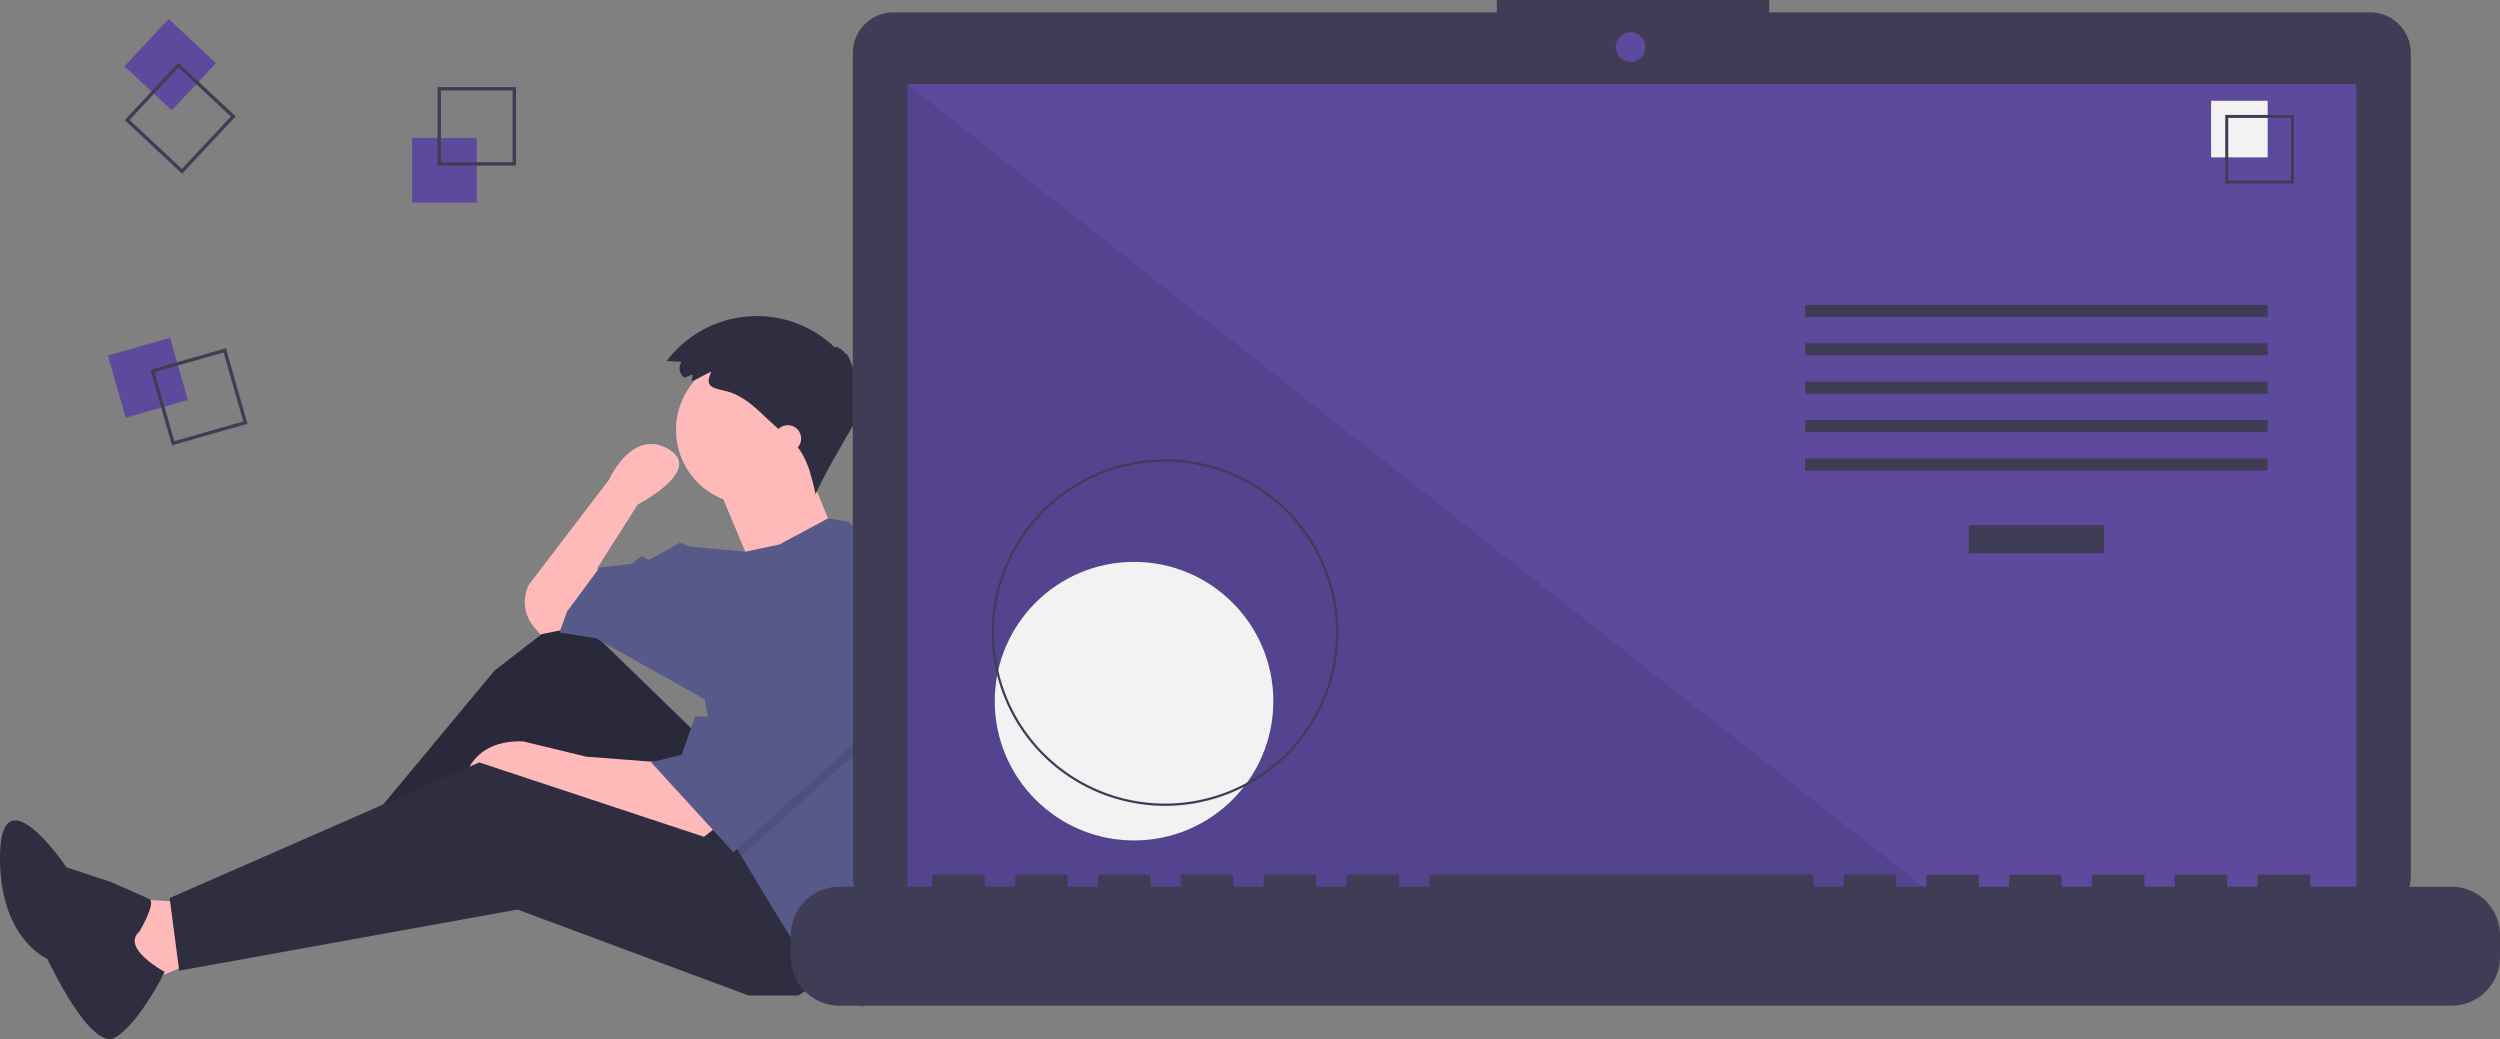 <svg xmlns="http://www.w3.org/2000/svg" width="612.343" height="254.5" viewBox="0 0 612.343 254.5"><rect x="0" y="0" width="612.343" height="254.5" fill="#808080" stroke="none"/><g transform="translate(0 0)"><path d="M66.812,389.776l-14.04-.936,4.68,21.061,15.912-6.552Z" transform="translate(-22.918 -168.871)" fill="#ffb9b9"/><path d="M237.193,296.569l-32.761-31.825-18.721,14.509-36.973,44.461,4.212,6.552,44.929-30.421L228.3,339.626l29.017-14.508Z" transform="translate(-64.596 -114.977)" fill="#2f2e41"/><path d="M237.193,296.569l-32.761-31.825-18.721,14.509-36.973,44.461,4.212,6.552,44.929-30.421L228.3,339.626l29.017-14.508Z" transform="translate(-64.596 -114.977)" opacity="0.1"/><path d="M321.059,567.111l-4.212,3.276-34.165-11.7-7.956-3.276-15.912,3.276s0-13.1,14.976-12.636l15.444,3.744,18.252,1.4Z" transform="translate(-145.654 -364.459)" fill="#ffb9b9"/><path d="M237.726,380.647l-10.3,6.552H215.262l-56.629-21.061L75.794,381.115l-2.34-17.785L149.272,330.1l66.458,22Z" transform="translate(-31.901 -143.361)" fill="#2f2e41"/><path d="M296.83,462.529l-7.02,1.4-1.53-1.785A9.457,9.457,0,0,1,287,451.764h0l19.656-25.741s5.616-12.636,14.508-7.488-7.488,13.572-7.488,13.572l-9.828,15.444.936,7.956Z" transform="translate(-157.462 -308.549)" fill="#ffb9b9"/><circle cx="18.252" cy="18.252" r="18.252" transform="translate(165.577 87.054)" fill="#ffb9b9"/><path d="M369.258,431.172l8.424,20.124,20.124-8.424s-6.552-15.912-6.552-16.38S369.258,431.172,369.258,431.172Z" transform="translate(-193.619 -312.527)" fill="#ffb9b9"/><path d="M395.034,500.715a104.868,104.868,0,0,1-5.143,32.436l-1.367,4.2-6.552,29.953-7.02,1.872-5.148-6.552-10.3-7.488-7.488-12.168-6.421-10.7-2-3.342-7.02-35.1L309.9,478.855l-8.892-1.4,1.872-5.148,7.956-10.764,7.956-.936,2.34-1.872,1.872.936,7.488-4.212,2.34.936,13.685,1.273,8.312-1.741,11.953-6.416,4.9.8,16.848,14.04a104.78,104.78,0,0,1,6.51,36.369Z" transform="translate(-163.977 -322.535)" fill="#575a89"/><path d="M92.944,607.475s4.192-7.1,2.421-7.934-9.29-4.136-9.29-4.136l-11.027-3.654s-15.911-23.647-16.26-3.083,11.585,25.507,11.585,25.507,10.644,22.907,16.673,19.254,12.063-16.052,12.063-16.052S88.237,611.531,92.944,607.475Z" transform="translate(-58.78 -379.323)" fill="#2f2e41"/><path d="M359.531,290.518l-17.785,11.7L315.2,326.152l-2-3.342-5.616-28.08h1.4l14.509-26.676Z" transform="translate(-133.581 -116.414)" opacity="0.1"/><path d="M312.357,263.09l-14.509,26.676H292.7l-3.276,9.36L281.936,301l20.124,22,28.548-25.741,17.785-11.7Z" transform="translate(-122.443 -114.259)" fill="#575a89"/><path d="M353.774,376.227l-1.978.761a2.761,2.761,0,0,1-.706-3.881l-3.655-.171a27.6,27.6,0,0,1,41.2-3.321c.166-.573,1.98.542,2.721,1.672.249-.933,1.95,3.575,2.551,6.762.279-1.061,1.349.652.411,2.3.594-.087.863,1.434.4,2.281.65-.305.541,1.51-.164,2.723.928-.082-7.318,12.715-10.656,20.193-.969-4.454-2.059-9.144-5.185-12.462-.531-.564-1.113-1.078-1.694-1.59l-3.142-2.773c-3.653-3.225-6.977-7.2-11.843-8.41-3.345-.828-5.459-1.015-3.637-4.784-1.647.687-3.185,1.709-4.846,2.347C353.575,377.343,353.807,376.754,353.774,376.227Z" transform="translate(-184.142 -284.493)" fill="#2f2e41"/><circle cx="3.276" cy="3.276" r="3.276" transform="translate(189.679 104.136)" fill="#ffb9b9"/><rect width="15.84" height="15.84" transform="translate(100.944 33.778)" fill="#5d4a9d"/><path d="M267.454,282H248.22V262.77h19.234Zm-18.4-.836h17.561V263.606H249.056Z" transform="translate(-141.053 -241.437)" fill="#3f3d56"/><rect width="15.84" height="15.84" transform="translate(41.661 82.736) rotate(74.063)" fill="#5d4a9d"/><path d="M129.189,399.623l-5.281-18.495,18.495-5.281,5.281,18.495Zm-4.247-17.92,4.822,16.887,16.886-4.822-4.822-16.887Z" transform="translate(-87.065 -290.546)" fill="#3f3d56"/><rect width="15.84" height="15.84" transform="matrix(-0.683, 0.731, -0.731, -0.683, 52.889, 15.455)" fill="#5d4a9d"/><path d="M112.781,266.275l13.133-14.052,14.052,13.133-13.133,14.052Zm13.173-12.87-11.991,12.83,12.831,11.991L138.784,265.4Z" transform="translate(-82.233 -236.856)" fill="#3f3d56"/><path d="M799.688,228.093H652.51V225.06H585.773v3.033H437.987a9.956,9.956,0,0,0-9.956,9.956V439.582a9.956,9.956,0,0,0,9.956,9.956h361.7a9.956,9.956,0,0,0,9.956-9.956V238.048a9.955,9.955,0,0,0-9.955-9.955Z" transform="translate(-219.144 -225.059)" fill="#3f3d56"/><rect width="354.918" height="200.21" transform="translate(222.235 20.628)" fill="#5d4a9d"/><circle cx="3.64" cy="3.64" r="3.64" transform="translate(395.75 7.887)" fill="#5d4a9d"/><path d="M646.263,236.674H392.845V36.464Z" transform="translate(-170.61 -15.836)" opacity="0.1"/><circle cx="34.116" cy="34.116" r="34.116" transform="translate(243.653 137.625)" fill="#f2f2f2"/><path d="M530.639,508.814a42.437,42.437,0,1,1,42.437-42.437A42.437,42.437,0,0,1,530.639,508.814Zm0-84.319a41.882,41.882,0,1,0,41.882,41.882A41.882,41.882,0,0,0,530.639,424.5Z" transform="translate(-245.276 -311.432)" fill="#3f3d56"/><rect width="33.153" height="6.928" transform="translate(482.203 128.603)" fill="#3f3d56"/><rect width="113.315" height="2.969" transform="translate(442.122 74.667)" fill="#3f3d56"/><rect width="113.315" height="2.969" transform="translate(442.122 84.068)" fill="#3f3d56"/><rect width="113.315" height="2.969" transform="translate(442.122 93.47)" fill="#3f3d56"/><rect width="113.315" height="2.969" transform="translate(442.122 102.872)" fill="#3f3d56"/><rect width="113.315" height="2.969" transform="translate(442.122 112.274)" fill="#3f3d56"/><rect width="13.855" height="13.855" transform="translate(541.581 24.69)" fill="#f2f2f2"/><path d="M1039.084,291.65H1022.26V274.826h16.824Zm-16.092-.732h15.361V275.557h-15.361Z" transform="translate(-477.214 -246.673)" fill="#3f3d56"/><path d="M807.967,606.705H773.33v-2.5a.5.5,0,0,0-.495-.495H760.959a.5.5,0,0,0-.495.495v2.5h-7.427v-2.5a.5.5,0,0,0-.495-.495H740.667a.5.5,0,0,0-.495.495v2.5h-7.42v-2.5a.5.5,0,0,0-.495-.495H720.381a.5.5,0,0,0-.495.495v2.5h-7.422v-2.5a.5.5,0,0,0-.495-.495H700.094a.5.5,0,0,0-.495.495v2.5h-7.422v-2.5a.5.5,0,0,0-.495-.495H679.806a.5.5,0,0,0-.495.495v2.5h-7.422v-2.5a.5.5,0,0,0-.495-.495H659.518a.5.5,0,0,0-.495.495v2.5H651.6v-2.5a.5.5,0,0,0-.495-.495H558.079a.5.5,0,0,0-.495.495v2.5h-7.422v-2.5a.5.5,0,0,0-.495-.495H537.791a.5.5,0,0,0-.495.495v2.5h-7.422v-2.5a.5.5,0,0,0-.495-.495H517.5a.5.5,0,0,0-.495.495v2.5h-7.422v-2.5a.5.5,0,0,0-.495-.495H497.215a.5.5,0,0,0-.495.495v2.5H489.3v-2.5a.5.5,0,0,0-.495-.495H476.927a.5.5,0,0,0-.495.495v2.5H469.01v-2.5a.5.5,0,0,0-.495-.495H456.639a.5.5,0,0,0-.495.495v2.5h-7.422v-2.5a.5.5,0,0,0-.495-.495H436.352a.5.5,0,0,0-.495.495v2.5H413.095a11.876,11.876,0,0,0-11.876,11.876v5.37a11.876,11.876,0,0,0,11.876,11.876H807.967a11.876,11.876,0,0,0,11.876-11.876v-5.37A11.876,11.876,0,0,0,807.967,606.705Z" transform="translate(-207.5 -389.507)" fill="#3f3d56"/></g></svg>